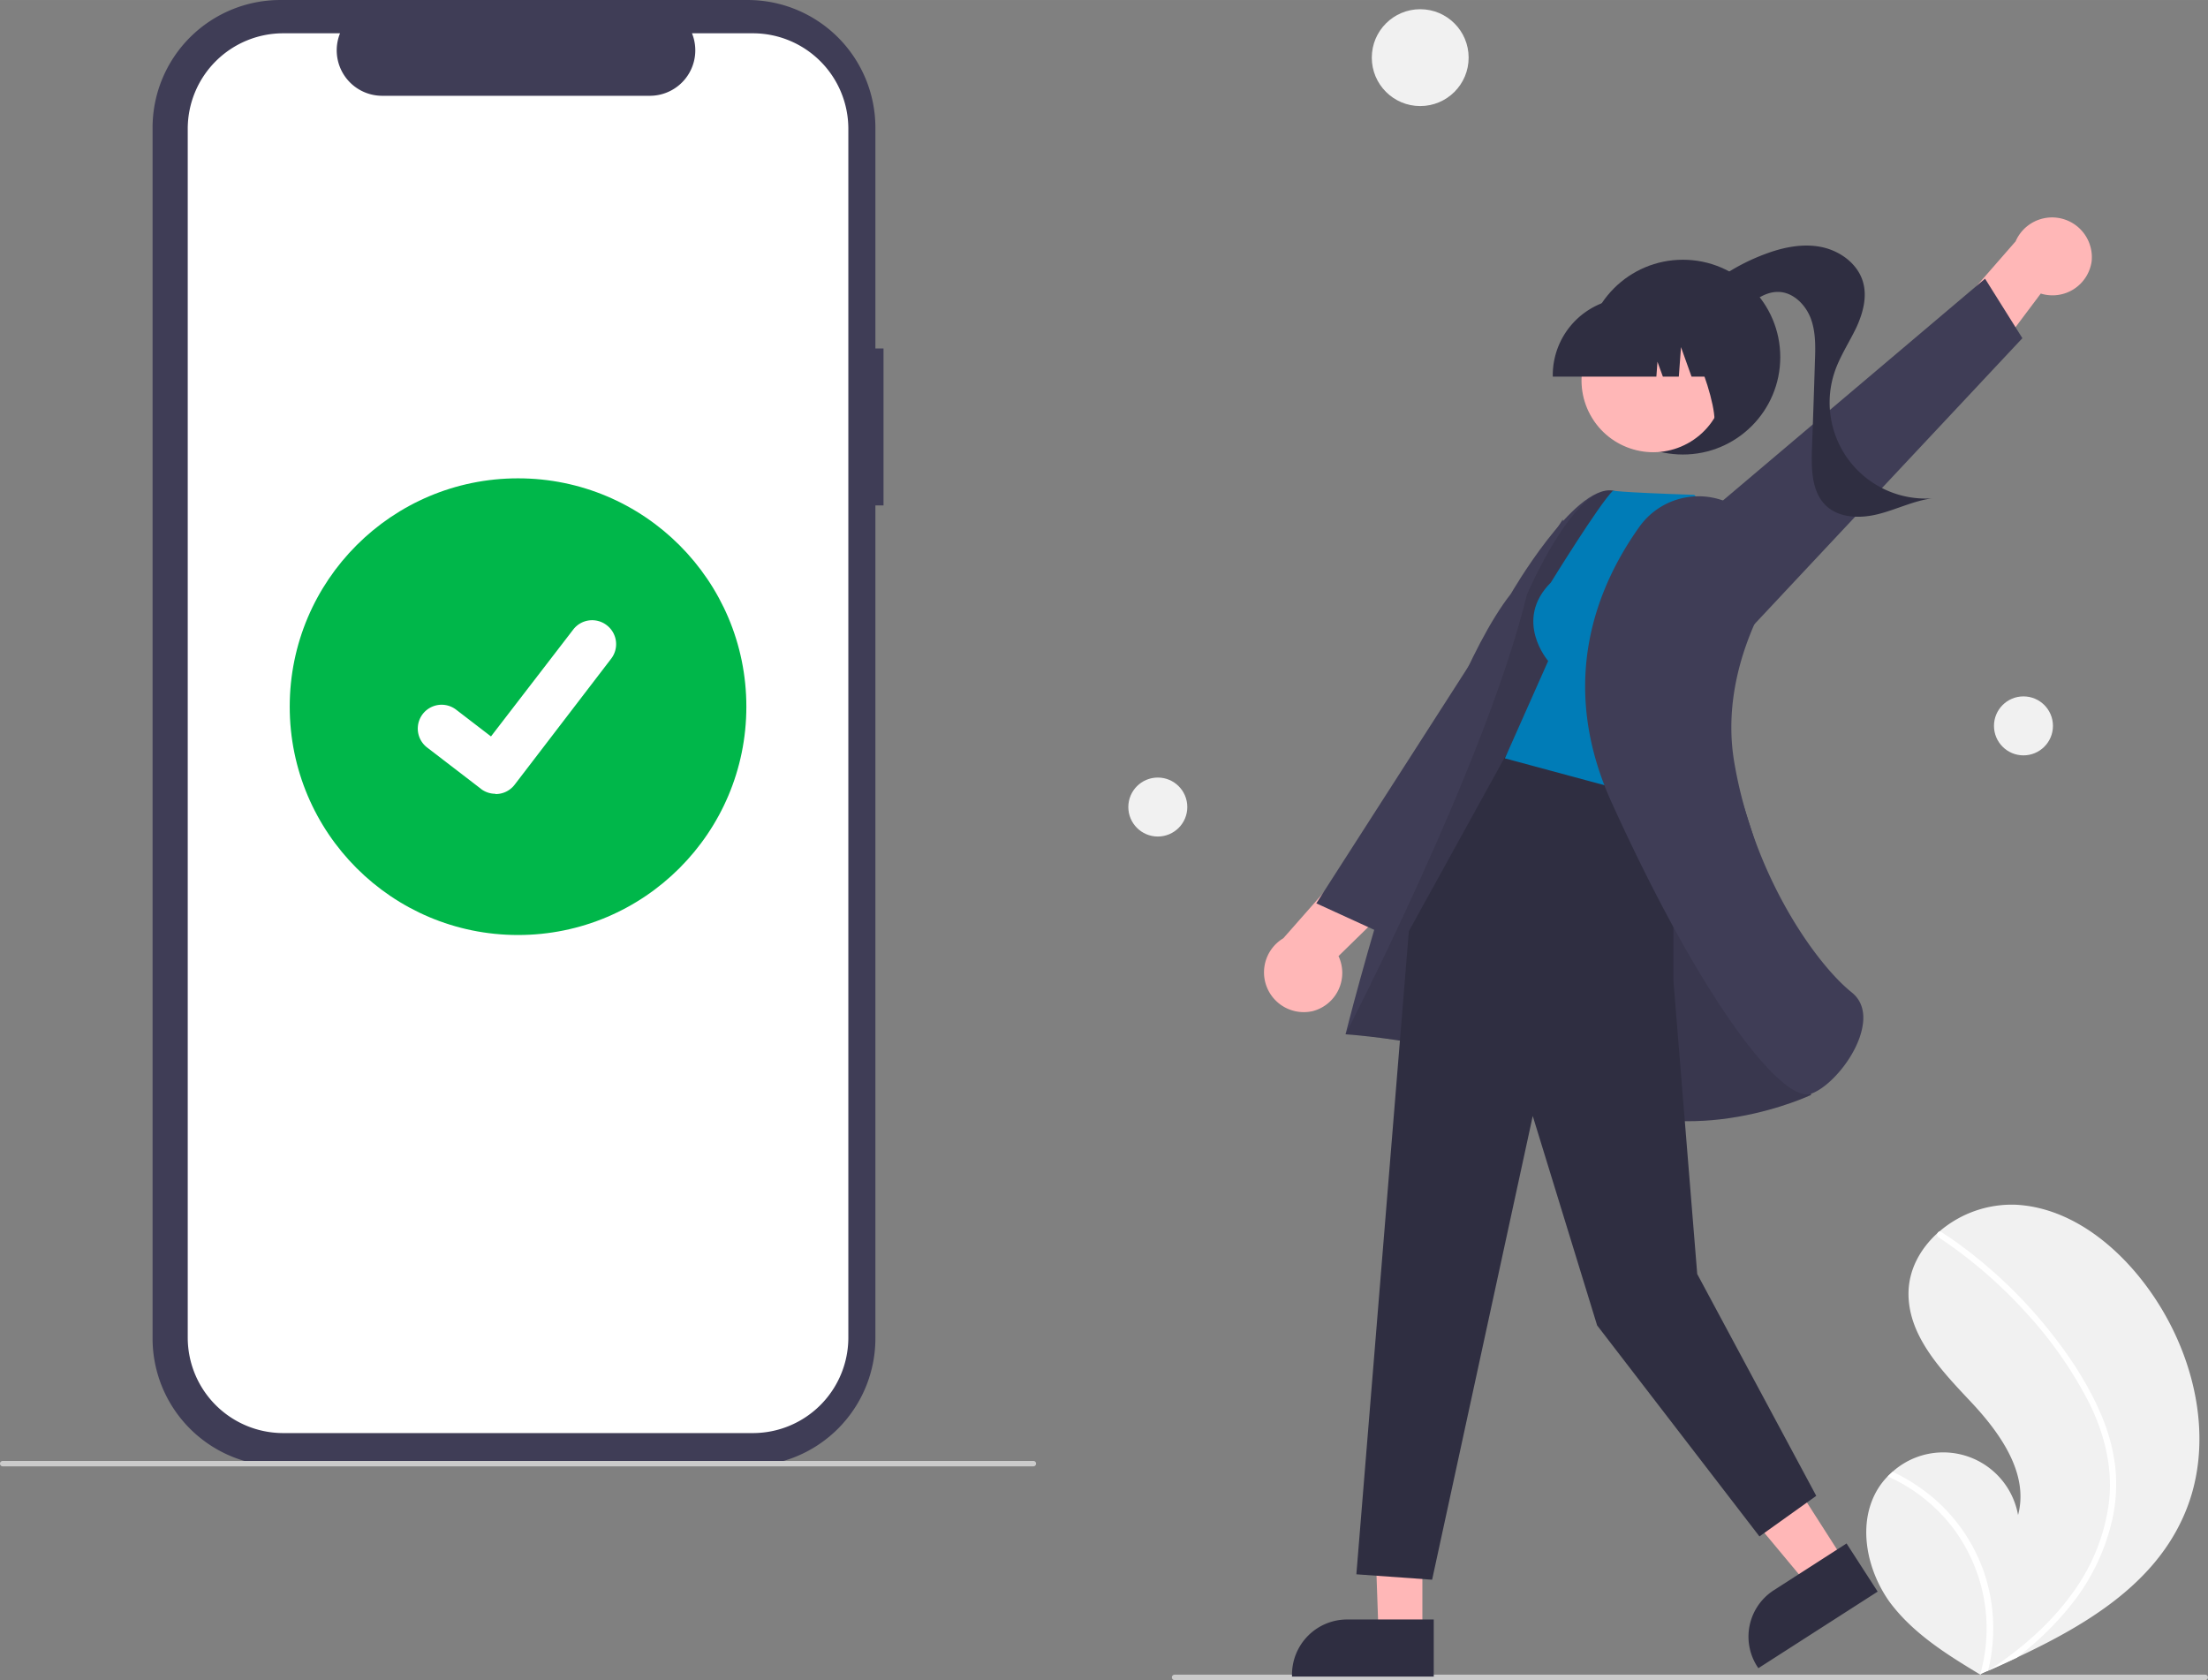 <svg id="a658aab1-b68e-4d2a-94f7-9a6e4abf15c7" data-name="Layer 1" xmlns="http://www.w3.org/2000/svg" width="816.2" height="621" viewBox="0 0 816.215 621"><rect x="0" y="0" width="816.215" height="621" fill="#808080" stroke="none"/><path d="M 518.5 268.3 h -3 V 186.7 A 47.2 47.2 0 0 0 468.3 139.5 H 295.5 a 47.2 47.2 0 0 0 -47.2 47.2 V 634.2 a 47.2 47.2 0 0 0 47.2 47.2 H 468.3 a 47.2 47.2 0 0 0 47.2 -47.2 v -307.9 h 3 Z" transform="translate(-191.9,-139.5)" fill="#3f3d56"/><path d="M 470.2 151.8 H 447.7 A 16.8 16.8 0 0 1 432.2 174.9 H 333.1 a 16.8 16.8 0 0 1 -15.5 -23.1 H 296.6 A 35.3 35.3 0 0 0 261.3 187 V 633.9 a 35.3 35.3 0 0 0 35.3 35.3 H 470.2 a 35.3 35.3 0 0 0 35.3 -35.3 h 0 V 187 A 35.3 35.3 0 0 0 470.2 151.8 Z" transform="translate(-191.9,-139.5)" fill="#ffffff"/><path d="M 573.9 681.5 h -381 a 1 1 0 0 1 0 -2 h 381 a 1 1 0 0 1 0 2 Z" transform="translate(-191.9,-139.5)" fill="#cbcbcb"/><circle id="baf12095-0797-4180-a98d-6422936d747a" data-name="Ellipse 44" cx="191.5" cy="261.2" r="84.4" fill="#00b74a"/><path id="b582f34e-fd02-4670-b1d8-d23f069ed737" data-name="Path 395" d="M 375 432.9 a 8.8 8.8 0 0 1 -5.3 -1.8 l -0.1 -0.1 l -19.8 -15.2 a 8.8 8.8 0 1 1 10.7 -14 l 12.9 9.9 L 403.8 372.2 a 8.8 8.8 0 0 1 12.4 -1.6 l 0 0 l -0.2 0.3 l 0.2 -0.3 a 8.8 8.8 0 0 1 1.6 12.4 l -35.7 46.6 a 8.8 8.8 0 0 1 -7 3.4 Z" transform="translate(-191.9,-139.5)" fill="#ffffff"/><path d="M 886.1 689.8 a 26.3 26.3 0 0 1 3.6 -4.6 c 0.6 -0.6 1.2 -1.1 1.8 -1.7 a 28.1 28.1 0 0 1 46.4 16 c 4.1 -15.3 -6.6 -30.3 -17.4 -41.8 c -10.8 -11.5 -23.1 -24.2 -23.1 -40 c 0 -8.8 4.3 -16.6 10.8 -22.5 c 0.2 -0.2 0.4 -0.4 0.6 -0.5 a 41.1 41.1 0 0 1 28.3 -9.9 c 19.2 1 36 13.9 47.6 29.2 c 18.7 24.6 27 59.2 13.8 87.2 c -11.5 24.7 -36.1 39.3 -61.3 51.1 q -5.3 2.5 -10.5 4.8 c 0 0 0 0 -0.1 0 c -0.2 0.1 -0.3 0.1 -0.5 0.2 c -0.7 0.3 -1.4 0.6 -2.2 1 l 0.3 0.2 l 1 0.7 c -0.4 -0.2 -0.7 -0.4 -1.1 -0.6 c -0.1 -0.1 -0.2 -0.1 -0.3 -0.2 c -12.3 -7.4 -24.8 -15.2 -33.4 -26.8 C 881.9 719.7 878.3 702.5 886.1 689.8 Z" transform="translate(-191.9,-139.5)" fill="#f1f1f1"/><path d="M 968.4 661.9 a 69.8 69.8 0 0 1 5.4 19.5 a 60.6 60.6 0 0 1 -0.7 18 a 77.7 77.7 0 0 1 -15.6 33.3 a 111.8 111.8 0 0 1 -20.2 19.6 q -5.3 2.5 -10.5 4.8 c 0 0 0 0 -0.1 0 c -0.2 0.1 -0.3 0.1 -0.5 0.2 c -0.7 0.3 -1.4 0.6 -2.2 1 l 0.3 0.2 l 1 0.7 c -0.4 -0.2 -0.7 -0.4 -1.1 -0.6 c -0.1 -0.1 -0.2 -0.1 -0.3 -0.2 a 61.8 61.8 0 0 0 -11.2 -55.6 A 62.3 62.3 0 0 0 889.7 685.2 c 0.6 -0.6 1.2 -1.1 1.8 -1.7 a 64.6 64.6 0 0 1 9.9 5.7 a 63.3 63.3 0 0 1 24 31.7 a 64.7 64.7 0 0 1 1.4 36.2 c 0.6 -0.4 1.2 -0.8 1.8 -1.2 c 11.5 -7.7 22.1 -17.1 30.1 -28.5 a 72.3 72.3 0 0 0 12.8 -32.6 c 1.5 -12.8 -1.7 -25.5 -7.4 -36.9 a 151.3 151.3 0 0 0 -23.7 -33.7 a 171.9 171.9 0 0 0 -31.8 -27.3 a 1.2 1.2 0 0 1 -0.4 -1.7 a 1.1 1.1 0 0 1 0.6 -0.5 a 0.9 0.9 0 0 1 0.8 0.2 c 1.4 1 2.9 1.9 4.3 2.9 a 173.8 173.8 0 0 1 31.8 29 C 954.7 637.4 962.9 649.1 968.4 661.9 Z" transform="translate(-191.9,-139.5)" fill="#ffffff"/><circle id="ae2e9f9a-ed63-4994-961d-af4fbb6f5199" data-name="Ellipse 44" cx="525" cy="21.3" r="17.9" fill="#f1f1f1"/><circle id="b777be60-18da-4893-88a8-55a275d98bc2" data-name="Ellipse 44" cx="748" cy="268.3" r="10.9" fill="#f1f1f1"/><circle id="a703acd2-aa23-4bff-9a86-75b7d9a928c1" data-name="Ellipse 44" cx="428" cy="298.3" r="10.9" fill="#f1f1f1"/><path d="M 626.1 760.5 h 381 a 1 1 0 1 0 0 -2 h -381 a 1 1 0 0 0 0 2 Z" transform="translate(-191.9,-139.5)" fill="#cbcbcb"/><path d="M 965.1 236.1 a 14.7 14.7 0 0 0 -28.1 -7.4 l -30.9 35.4 l 9.1 25.3 l 31.1 -41.4 A 14.6 14.6 0 0 0 965.1 236.1 Z" transform="translate(-191.9,-139.5)" fill="#ffb7b7"/><polygon points="645,234.5 747.6,125 733.8,103 605.1,211.9 645,234.5" fill="#3f3d56"/><circle cx="622.1" cy="132" r="36" fill="#2f2e41"/><path d="M 816.9 251.2 A 75.5 75.5 0 0 1 844.4 233.4 c 6.6 -2.5 13.9 -4 20.8 -2.6 c 6.9 1.4 13.5 6.2 15.4 13 c 1.6 5.6 -0.1 11.6 -2.5 16.8 c -2.5 5.2 -5.7 10.1 -7.7 15.5 a 35.5 35.5 0 0 0 35.7 47.6 c -6.8 0.9 -13.1 4.1 -19.8 5.8 c -6.7 1.7 -14.5 1.6 -19.5 -3.2 c -5.2 -5.1 -5.3 -13.3 -5.1 -20.5 q 0.6 -16.2 1.1 -32.4 c 0.2 -5.5 0.4 -11.2 -1.6 -16.4 c -2 -5.1 -6.7 -9.7 -12.2 -9.6 c -4.2 0 -7.9 2.6 -11.2 5.1 c -3.4 2.5 -6.9 5.2 -11.1 5.5 c -4.2 0.4 -8.9 -2.7 -8.6 -6.9 Z" transform="translate(-191.9,-139.5)" fill="#2f2e41"/><path d="M 677.3 513.2 a 14.7 14.7 0 0 1 -11 -26.9 l 31.1 -35.3 l 26.3 5.7 l -37 36.2 a 14.6 14.6 0 0 1 -9.4 20.3 Z" transform="translate(-191.9,-139.5)" fill="#ffb7b7"/><polygon points="587.7,247.4 510.2,344.7 486.6,333.9 577.7,192 587.7,247.4" fill="#3f3d56"/><polygon points="525.8,541.2 507.4,540.9 509.6,603.9 525.8,603.9 525.8,541.2" fill="#ffb7b7"/><path d="M 721.9 738.1 l -32 0 h 0 A 20.4 20.4 0 0 0 669.5 758.5 v 0.7 l 52.4 0 Z" transform="translate(-191.9,-139.5)" fill="#2f2e41"/><polygon points="648.2,524.5 628,537.5 668.4,586 682,577.3 648.2,524.5" fill="#ffb7b7"/><path d="M 874.5 710 L 847.6 727.3 l 0 0 a 20.4 20.4 0 0 0 -6.1 28.2 l 0.4 0.6 l 44.1 -28.3 Z" transform="translate(-191.9,-139.5)" fill="#2f2e41"/><path d="M 847.2 471.7 s -44.8 -148.9 -59.2 -150.9 s -37.6 38.2 -37.6 38.2 c -30.1 38.4 -61.1 162.8 -61.1 162.8 s 51.7 3.2 89.6 23.4 s 82.5 -1 82.5 -1 Z" transform="translate(-191.9,-139.5)" fill="#3f3d56"/><path d="M 847.2 471.7 s -44.8 -148.9 -59.2 -150.9 s -31.7 38.6 -31.7 38.6 c -15 62 -67 162.4 -67 162.4 s 51.7 3.2 89.6 23.4 s 82.5 -1 82.5 -1 Z" transform="translate(-191.9,-139.5)" opacity="0.1" style="isolation: isolate"/><polygon points="618.6,287.7 618.6,362.5 627.4,470.9 671.4,552.9 650.4,567.9 590.4,489.9 566.6,412.5 529.4,583.9 501.4,581.9 520.8,344.2 557.7,277.3 618.6,287.7" fill="#2f2e41"/><path d="M 765.2 354.8 c -14 14 -1 29 -1 29 l -16 36 l 63 17 l 22 -98.4 l -15 -16 c -30 -1 -30 -1.6 -30 -1.6 C 783 325.9 765.2 354.8 765.2 354.8 Z" transform="matrix(1,0,0,1,-191.9,-139.5)" fill="rgb(0, 124, 183)"/><path d="M 835.8 328.2 a 26.9 26.9 0 0 0 -37.8 5.9 c -15.8 22.1 -30.5 57.7 -10.3 102.1 c 32.4 71.3 60.6 107.8 72.1 107.8 a 4.6 4.6 0 0 0 1.5 -0.2 c 7.1 -2.4 17.3 -14.3 19.1 -24.9 c 0.7 -3.8 0.5 -9 -4 -12.6 c -12.9 -10.3 -36.2 -42.6 -43.4 -85 c -4 -23.4 3.8 -44.8 11 -58.5 a 26.9 26.9 0 0 0 -7.8 -34.3 h 0 Z" transform="translate(-191.9,-139.5)" fill="#3f3d56"/><circle cx="803.1" cy="280.7" r="26.5" transform="translate(-228.1,280.1) rotate(-28.7)" fill="#ffb7b7"/><path d="M 765.9 278.7 h 38.3 l 0.4 -5.5 l 2 5.5 h 5.9 l 0.8 -10.9 l 3.9 10.9 h 11.4 v -0.5 a 28.6 28.6 0 0 0 -28.6 -28.6 h -5.4 A 28.6 28.6 0 0 0 765.9 278.2 Z" transform="translate(-191.9,-139.5)" fill="#2f2e41"/><path d="M 822.7 298.5 L 839 293.2 V 253.5 H 808.2 l 0.8 0.8 C 819.5 264.9 831.4 302.5 822.7 298.5 Z" transform="translate(-191.9,-139.5)" fill="#2f2e41"/></svg>